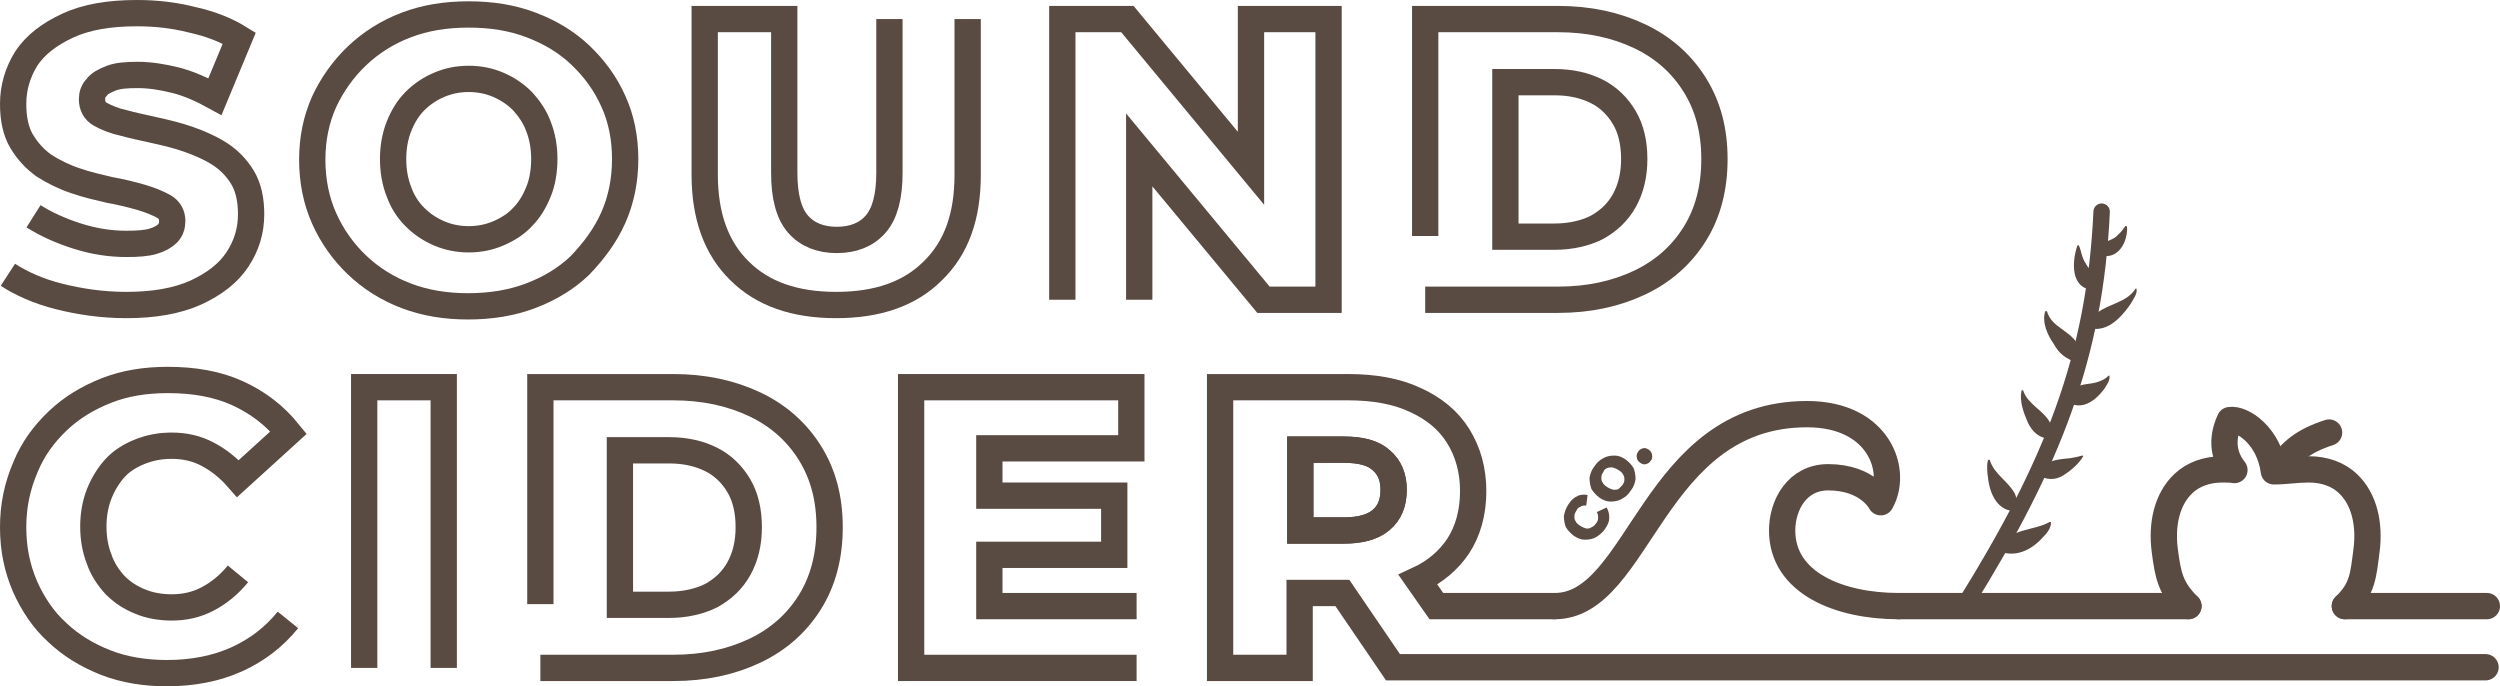 <?xml version="1.0" encoding="utf-8"?>
<!-- Generator: Adobe Illustrator 27.5.0, SVG Export Plug-In . SVG Version: 6.00 Build 0)  -->
<svg version="1.1" id="Layer_1" xmlns="http://www.w3.org/2000/svg" xmlns:xlink="http://www.w3.org/1999/xlink" x="0px" y="0px"
	 viewBox="0 0 380.3 104.4" style="enable-background:new 0 0 380.3 104.4;" xml:space="preserve">
<style type="text/css">
	
		.st0{fill-rule:evenodd;clip-rule:evenodd;fill:none;stroke:#594A42;stroke-width:4;stroke-linecap:round;stroke-linejoin:round;stroke-miterlimit:10;}
	.st1{fill-rule:evenodd;clip-rule:evenodd;fill:none;stroke:#594A42;stroke-width:4;stroke-linecap:round;stroke-miterlimit:10;}
	.st2{fill:none;stroke:#594A42;stroke-width:4;stroke-miterlimit:10;}
	.st3{fill:none;stroke:#594A42;stroke-width:4;stroke-linecap:round;stroke-linejoin:round;stroke-miterlimit:10;}
	.st4{fill:none;stroke:#594A42;stroke-width:4;stroke-linecap:round;stroke-miterlimit:10;}
	.st5{fill:none;stroke:#594A42;stroke-width:2.5;stroke-linecap:round;stroke-miterlimit:10;}
	.st6{fill:#594A42;}
</style>
<g>
	<path class="st0" d="M356.7,92.2c2.7-2.6,2.8-4.6,3.3-8.5c0.5-3.9-0.3-7.8-2.9-10.2c-1.4-1.3-3.4-2.1-5.9-2.1
		c-1.7,0-3.6,0.3-5.3,0.3c-0.7-5.4-4.8-8.1-6.7-7.8c-0.7,1.5-1.7,4.6,0.7,7.6c-0.5-0.1-1.3-0.1-1.8-0.1c-2.5,0-4.5,0.8-5.9,2.1
		c-2.6,2.4-3.4,6.3-2.9,10.2c0.5,3.9,0.9,5.8,3.6,8.5"/>
	<path class="st1" d="M346.8,71.2c1.7-2.5,3.5-4.1,7.5-5.4"/>
</g>
<path class="st2" d="M1.2,41.8c2,1.3,4.6,2.5,7.8,3.3s6.6,1.3,10.2,1.3c4.2,0,7.7-0.6,10.6-1.9c2.8-1.3,4.9-2.9,6.3-5
	c1.4-2.1,2.1-4.4,2.1-6.9c0-2.2-0.4-4.1-1.3-5.6c-0.9-1.5-2.1-2.7-3.5-3.6c-1.4-0.9-3-1.6-4.7-2.2s-3.4-1-5.2-1.4
	c-1.7-0.4-3.3-0.7-4.7-1.1c-1.4-0.3-2.6-0.8-3.5-1.3c-0.9-0.5-1.3-1.3-1.3-2.3c0-0.7,0.2-1.3,0.7-1.8c0.4-0.6,1.2-1,2.2-1.4
	c1-0.4,2.4-0.5,4-0.5c1.9,0,3.8,0.3,5.8,0.8c2,0.5,4,1.4,6,2.5l3.7-8.9c-2.1-1.3-4.5-2.2-7.2-2.8C26.4,2.3,23.7,2,20.8,2
	c-4.2,0-7.7,0.6-10.5,1.9c-2.8,1.3-4.9,2.9-6.3,5C2.7,11,2,13.3,2,15.8c0,2.3,0.4,4.2,1.3,5.7c0.9,1.5,2,2.7,3.4,3.7
	c1.4,0.9,3,1.7,4.8,2.3c1.7,0.6,3.5,1,5.2,1.4c1.7,0.3,3.3,0.7,4.7,1.1c1.4,0.4,2.6,0.9,3.5,1.4c0.9,0.5,1.3,1.3,1.3,2.2
	c0,0.7-0.2,1.4-0.7,1.9c-0.5,0.5-1.2,0.9-2.2,1.2c-1,0.3-2.3,0.4-4.1,0.4c-2.5,0-5-0.4-7.5-1.2c-2.5-0.8-4.7-1.8-6.6-3"/>
<path class="st2" d="M93.3,33.1c1.2-2.7,1.8-5.7,1.8-8.9c0-3.2-0.6-6.2-1.8-8.8c-1.2-2.7-2.9-5-5-7c-2.1-2-4.6-3.5-7.5-4.6
	c-2.9-1.1-6-1.6-9.5-1.6s-6.6,0.5-9.5,1.6c-2.9,1.1-5.4,2.7-7.5,4.7c-2.1,2-3.8,4.4-5,7c-1.2,2.7-1.8,5.6-1.8,8.8
	c0,3.2,0.6,6.2,1.8,8.9c1.2,2.7,2.9,5.1,5,7.1c2.1,2,4.6,3.6,7.5,4.7c2.9,1.1,6,1.6,9.4,1.6c3.4,0,6.6-0.5,9.5-1.6
	c2.9-1.1,5.4-2.6,7.5-4.6C90.4,38.1,92.1,35.8,93.3,33.1z M81.9,29.2c-0.6,1.5-1.4,2.8-2.4,3.8c-1,1.1-2.3,1.9-3.7,2.5
	c-1.4,0.6-2.9,0.9-4.5,0.9c-1.6,0-3.1-0.3-4.5-0.9c-1.4-0.6-2.6-1.4-3.7-2.5c-1.1-1.1-1.9-2.4-2.4-3.8c-0.6-1.5-0.9-3.2-0.9-5
	s0.3-3.5,0.9-5c0.6-1.5,1.4-2.8,2.4-3.8c1.1-1.1,2.3-1.9,3.7-2.5c1.4-0.6,2.9-0.9,4.5-0.9c1.6,0,3.1,0.3,4.5,0.9
	c1.4,0.6,2.6,1.4,3.7,2.5c1,1.1,1.9,2.4,2.4,3.8c0.6,1.5,0.9,3.2,0.9,5S82.5,27.8,81.9,29.2z"/>
<polyline class="st2" points="173.3,45.6 173.3,22.8 192.2,45.6 202.1,45.6 202.1,2.9 190.3,2.9 190.3,25.6 171.5,2.9 161.6,2.9 
	161.6,45.6 "/>
<path class="st2" d="M36.2,87.3c-1.4,1.7-2.9,2.9-4.6,3.8c-1.7,0.9-3.5,1.3-5.5,1.3c-1.7,0-3.4-0.3-4.8-0.9
	c-1.5-0.6-2.7-1.4-3.8-2.5c-1-1.1-1.9-2.4-2.4-3.9c-0.6-1.5-0.9-3.2-0.9-5s0.3-3.5,0.9-5c0.6-1.5,1.4-2.8,2.4-3.9
	c1-1.1,2.3-1.9,3.8-2.5c1.5-0.6,3.1-0.9,4.8-0.9c2,0,3.8,0.4,5.5,1.3c1.7,0.9,3.2,2.1,4.6,3.7l7.7-7c-2.1-2.6-4.7-4.6-7.8-6
	c-3.1-1.4-6.6-2-10.6-2c-3.4,0-6.5,0.5-9.3,1.6c-2.8,1.1-5.3,2.6-7.4,4.6c-2.1,2-3.8,4.3-4.9,7C2.6,74,2,77,2,80.2
	c0,3.3,0.6,6.2,1.8,9c1.2,2.7,2.8,5.1,4.9,7c2.1,2,4.6,3.5,7.4,4.6c2.8,1.1,6,1.6,9.3,1.6c3.9,0,7.5-0.7,10.6-2.1s5.7-3.4,7.8-6"/>
<polyline class="st2" points="67.5,101.6 67.5,58.9 55.4,58.9 55.4,101.6 "/>
<polyline class="st2" points="172.9,92.2 150.5,92.2 150.5,84.4 169.5,84.4 169.5,75.4 150.5,75.4 150.5,68.2 172.1,68.2 
	172.1,58.9 138.6,58.9 138.6,101.6 172.9,101.6 "/>
<path class="st2" d="M210.1,70c1.3,1.1,1.9,2.6,1.9,4.5c0,2-0.6,3.5-1.9,4.6c-1.3,1.1-3.2,1.6-5.7,1.6h-6.6V68.4h6.6
	C207,68.4,208.9,68.9,210.1,70z"/>
<g>
	<path class="st2" d="M247.1,30.5c-1,1.8-2.4,3.1-4.2,4.1c-1.8,0.9-4,1.4-6.4,1.4h-7.5V12.5h7.5c2.5,0,4.6,0.5,6.4,1.4
		c1.8,0.9,3.2,2.3,4.2,4c1,1.7,1.5,3.8,1.5,6.3C248.6,26.6,248.1,28.7,247.1,30.5z"/>
	<path class="st2" d="M216.8,35.9V2.9H237c4.7,0,8.8,0.9,12.4,2.6c3.6,1.7,6.4,4.2,8.4,7.4s3,6.9,3,11.3c0,4.4-1,8.2-3,11.4
		s-4.8,5.7-8.4,7.4c-3.6,1.7-7.7,2.6-12.4,2.6h-20.2"/>
</g>
<g>
	<path class="st2" d="M112.4,86.5c-1,1.8-2.4,3.1-4.2,4.1c-1.8,0.9-4,1.4-6.4,1.4h-7.5V68.5h7.5c2.5,0,4.6,0.5,6.4,1.4
		c1.8,0.9,3.2,2.3,4.2,4c1,1.7,1.5,3.8,1.5,6.3C113.9,82.6,113.4,84.7,112.4,86.5z"/>
	<path class="st2" d="M82.2,91.9V58.9h20.2c4.7,0,8.8,0.9,12.4,2.6c3.6,1.7,6.4,4.2,8.4,7.4s3,6.9,3,11.3c0,4.4-1,8.2-3,11.4
		s-4.8,5.7-8.4,7.4c-3.6,1.7-7.7,2.6-12.4,2.6H82.2"/>
</g>
<path class="st2" d="M135.3,2.9v23.4c0,3.6-0.7,6.2-2.1,7.8s-3.4,2.4-5.9,2.4c-2.5,0-4.5-0.8-5.9-2.4c-1.4-1.6-2.1-4.2-2.1-7.8V2.9
	h-12.1v23.7c0,6.3,1.8,11.2,5.3,14.6c3.5,3.5,8.4,5.2,14.7,5.2c6.3,0,11.2-1.7,14.7-5.2c3.6-3.5,5.3-8.3,5.3-14.6V2.9"/>
<path class="st3" d="M288.8,92.2c-9,0-17.7-3.5-17.7-11.5c0-3.9,2.3-8.1,7-8.1c6.1,0,8,3.8,8,3.8c2.7-4.7-0.2-13.4-11.2-13.4
	c-23.6,0-25.4,29.2-38.4,29.2"/>
<path class="st2" d="M210.1,70c1.3,1.1,1.9,2.6,1.9,4.5c0,2-0.6,3.5-1.9,4.6c-1.3,1.1-3.2,1.6-5.7,1.6h-6.6V68.4h6.6
	C207,68.4,208.9,68.9,210.1,70z"/>
<path class="st4" d="M236.5,92.2h-18l-2.8-4c2.6-1.2,4.6-2.9,6.1-5.1c1.5-2.3,2.3-5.1,2.3-8.4c0-3.2-0.8-6-2.3-8.4s-3.7-4.2-6.6-5.5
	c-2.8-1.3-6.2-1.9-10.1-1.9h-19.5v42.7h12.1V90.2h6.5l7.7,11.3h166.2"/>
<g>
	<path class="st5" d="M299,91.8c13.2-21.2,19.7-37.6,20.7-59.6"/>
	<g>
		<path class="st6" d="M307,77.7c-3.1,0.4-4.4-2.7-4.6-5.2c-0.1-0.3-0.3-3.1,0.3-2.5c0.6,2.1,2.8,3.2,3.8,5.1
			c0.3,0.7,0.4,1.3,0.6,2.3C307.2,77.5,307.2,77.7,307,77.7L307,77.7z"/>
	</g>
	<g>
		<path class="st6" d="M312.1,66.8c-1.9-0.1-3-1.1-3.7-2.7c-0.6-1.4-1.2-3.1-0.9-4.6c0-0.2,0.3-0.2,0.3,0c0.7,2,3,2.9,4,4.7
			c0.3,0.7,0.5,1.4,0.4,2.4C312.3,66.7,312.2,66.8,312.1,66.8L312.1,66.8z"/>
	</g>
	<g>
		<path class="st6" d="M316,55.2c-1.8-0.7-2.7-1.3-3.6-2.9c-0.9-1.3-1.8-3.2-1.3-4.9c0-0.1,0.3-0.1,0.3,0c0.7,2.4,3.4,2.8,4.6,4.9
			c0.4,0.8,0.7,1.7,0.3,2.8C316.2,55.2,316.1,55.3,316,55.2L316,55.2z"/>
	</g>
	<g>
		<path class="st6" d="M318.4,44.1c-3.5-0.2-3.2-4.4-2.4-6.7c0-0.1,0.1-0.1,0.2-0.1c0.3,0.5,0.4,1.3,0.6,1.8c0.2,0.6,0.5,1,0.8,1.5
			c0.3,0.4,0.8,0.7,0.9,1.3c0.2,0.6,0.3,1.2,0.1,2.1C318.6,44.1,318.5,44.1,318.4,44.1L318.4,44.1z"/>
	</g>
	<g>
		<path class="st6" d="M319.3,38.6c0.2-0.8,0.6-1.2,0.9-1.6c0.6-0.6,1.4-0.5,2.1-1.4c0.4-0.3,0.6-0.7,1-1.2c0.5-0.3,0.2,1.4,0.1,1.7
			c-0.4,1.8-2,3.5-4,2.6C319.3,38.8,319.3,38.7,319.3,38.6L319.3,38.6z"/>
	</g>
	<g>
		<path class="st6" d="M317.4,49.6c0.5-0.9,1-1.4,1.6-2c1.8-1.4,4.5-1.6,5.8-3.6c0-0.1,0.1-0.1,0.2-0.1c0.2,0.8-0.6,1.8-1,2.5
			c-1.5,2.1-3.7,4.4-6.5,3.4C317.4,49.8,317.4,49.7,317.4,49.6L317.4,49.6z"/>
	</g>
	<g>
		<path class="st6" d="M314.3,60.8c0.4-0.9,0.9-1.4,1.4-1.8c1-0.7,2.3-0.5,3.4-0.9c0.6-0.2,1.1-0.4,1.6-0.9c0.1-0.1,0.2-0.1,0.2,0
			c0.1,0.7-0.5,1.5-0.9,2.1c-1.4,1.8-3.4,3.2-5.6,1.8C314.3,61,314.3,60.9,314.3,60.8L314.3,60.8z"/>
	</g>
	<g>
		<path class="st6" d="M309.9,72.1c1-2.1,3-2.2,5-2.4c0.6-0.1,1.2-0.2,1.8-0.4c0.1,0,0.2,0,0.2,0.1c-0.6,1.1-1.9,2.2-3,2.9
			c-1.3,0.8-2.5,0.7-3.9,0C309.9,72.3,309.8,72.2,309.9,72.1L309.9,72.1z"/>
	</g>
	<g>
		<path class="st6" d="M303.8,83.4c1.4-2.2,3.6-2.6,5.9-3.2c0.7-0.2,1.4-0.4,2.1-0.8c0.1,0,0.2,0,0.2,0.1c0,0.9-0.7,1.7-1.3,2.3
			c-1.7,1.9-4.3,3.2-6.9,1.9C303.8,83.7,303.7,83.5,303.8,83.4L303.8,83.4z"/>
	</g>
</g>
<line class="st4" x1="288.8" y1="92.2" x2="332.9" y2="92.2"/>
<line class="st4" x1="356.7" y1="92.2" x2="378.3" y2="92.2"/>
<g>
	<path class="st6" d="M244.2,80.4c-0.4,0.6-0.9,1-1.4,1.3c-0.5,0.3-1.1,0.4-1.7,0.4c-0.6,0-1.1-0.2-1.7-0.6
		c-0.5-0.4-0.9-0.8-1.2-1.3c-0.2-0.5-0.3-1.1-0.3-1.7c0.1-0.6,0.3-1.2,0.7-1.8c0.4-0.6,0.8-1,1.3-1.2c0.5-0.3,1.1-0.3,1.6-0.2
		l-0.2,1.6c-0.4,0-0.7,0-0.9,0.2c-0.3,0.1-0.5,0.3-0.6,0.6c-0.2,0.3-0.3,0.5-0.3,0.8c0,0.3,0,0.6,0.2,0.8c0.1,0.3,0.4,0.5,0.7,0.7
		c0.3,0.2,0.6,0.3,0.9,0.4c0.3,0,0.6,0,0.8-0.2c0.3-0.1,0.5-0.3,0.7-0.6c0.2-0.2,0.3-0.5,0.3-0.8c0-0.3,0-0.6-0.2-0.9l1.5-0.7
		c0.3,0.5,0.4,1,0.4,1.6C244.8,79.3,244.6,79.8,244.2,80.4z"/>
	<path class="st6" d="M248.1,74.6c-0.4,0.6-0.8,1-1.4,1.3c-0.5,0.3-1.1,0.4-1.7,0.4c-0.6,0-1.1-0.2-1.7-0.6
		c-0.5-0.4-0.9-0.8-1.2-1.3c-0.2-0.5-0.3-1.1-0.3-1.7c0.1-0.6,0.3-1.2,0.7-1.7c0.4-0.6,0.8-1,1.4-1.3c0.5-0.3,1.1-0.4,1.7-0.4
		c0.6,0,1.1,0.2,1.7,0.6c0.5,0.4,0.9,0.8,1.2,1.3c0.2,0.5,0.3,1.1,0.3,1.7C248.7,73.5,248.5,74.1,248.1,74.6z M246.8,73.8
		c0.2-0.3,0.3-0.5,0.3-0.8c0-0.3,0-0.6-0.2-0.8c-0.1-0.3-0.4-0.5-0.7-0.7c-0.3-0.2-0.6-0.3-0.9-0.4c-0.3,0-0.6,0-0.8,0.1
		c-0.3,0.1-0.5,0.3-0.6,0.6c-0.2,0.3-0.3,0.5-0.3,0.8c0,0.3,0,0.6,0.2,0.8c0.1,0.3,0.4,0.5,0.7,0.7c0.3,0.2,0.6,0.3,0.9,0.4
		c0.3,0,0.6,0,0.8-0.1C246.4,74.2,246.6,74,246.8,73.8z"/>
	<path class="st6" d="M251.1,70.1c-0.2,0.3-0.4,0.4-0.7,0.5c-0.3,0.1-0.6,0-0.9-0.2c-0.3-0.2-0.5-0.5-0.5-0.8
		c-0.1-0.3,0-0.6,0.2-0.9c0.2-0.3,0.4-0.4,0.7-0.5c0.3-0.1,0.6,0,0.9,0.2c0.3,0.2,0.4,0.4,0.5,0.7C251.4,69.6,251.3,69.9,251.1,70.1
		z"/>
</g>
</svg>
